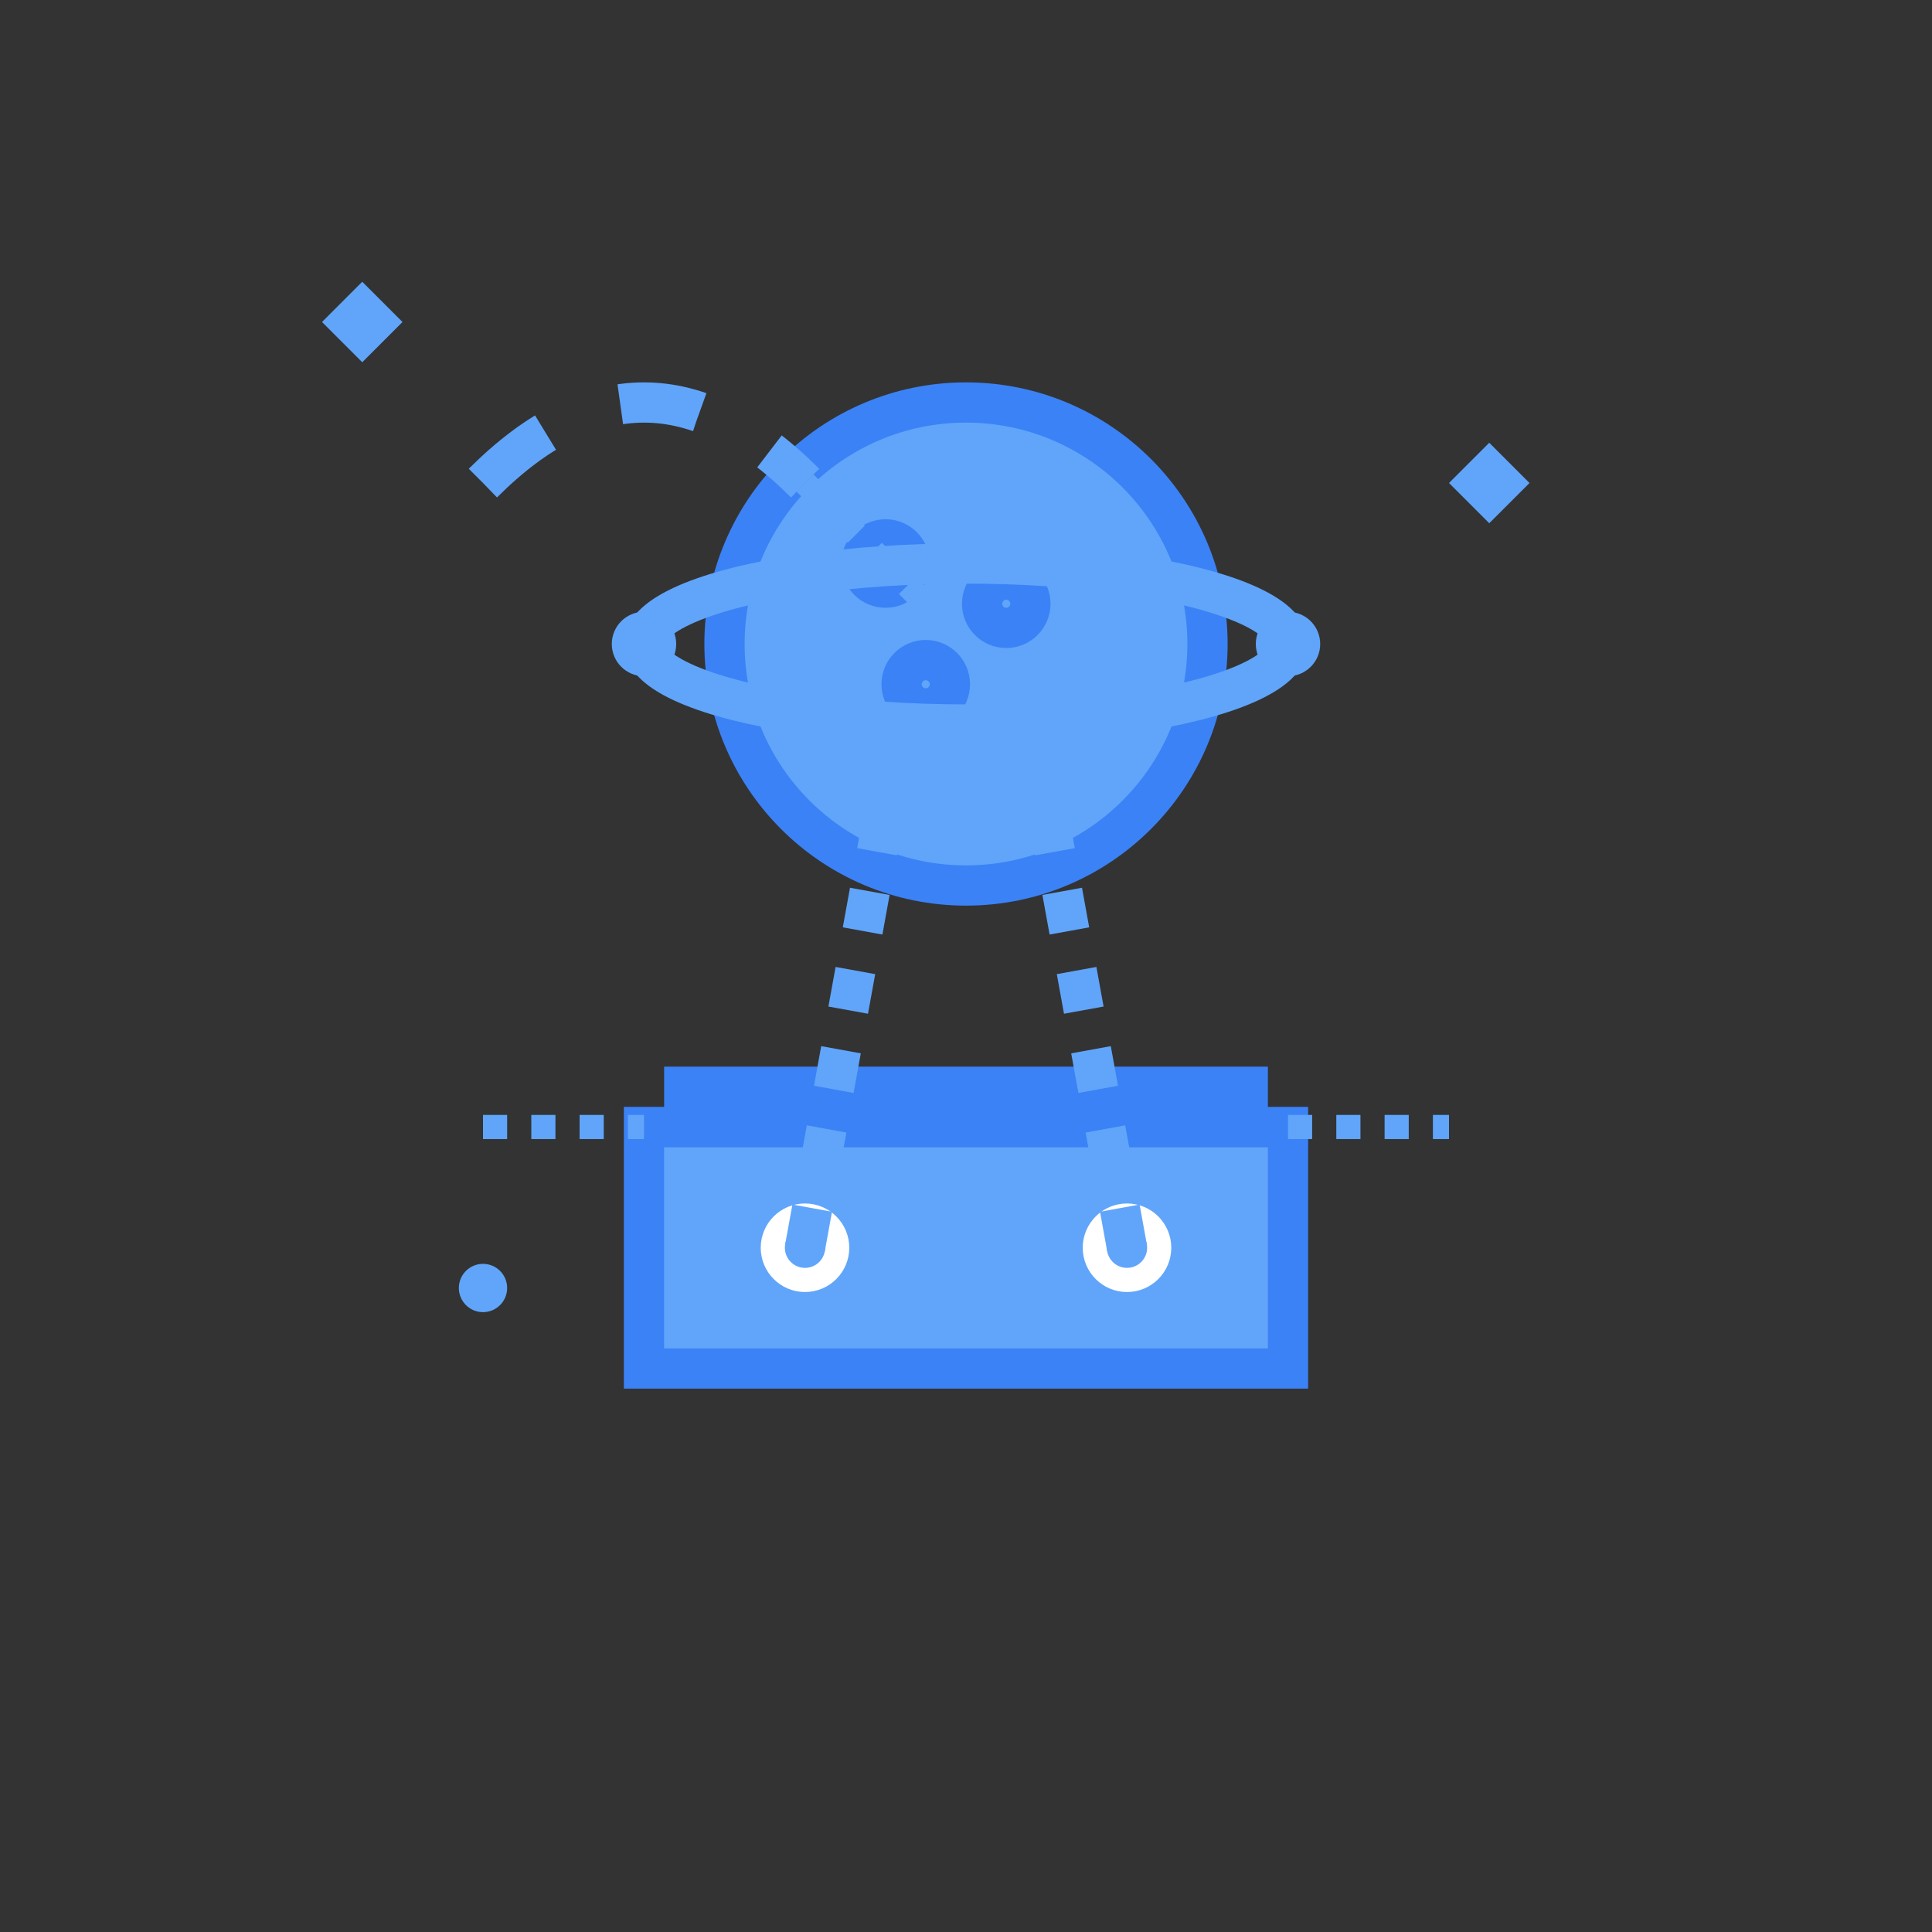 <svg xmlns="http://www.w3.org/2000/svg" viewBox="0 0 24 24" fill="none">
  <rect x="0" y="0" width="24" height="24" fill="#333333" stroke="none"/>
  <!-- Central "Planet" Object -->
  <circle cx="12" cy="8" r="3" fill="#60A5FA" stroke="#3B82F6" stroke-width="0.5"/>
  
  <!-- Finger holes on the planet -->
  <circle cx="11" cy="7" r="0.3" fill="none" stroke="#3B82F6" stroke-width="0.5"/>
  <circle cx="12.5" cy="7.5" r="0.3" fill="none" stroke="#3B82F6" stroke-width="0.5"/>
  <circle cx="11.5" cy="8.5" r="0.3" fill="none" stroke="#3B82F6" stroke-width="0.5"/>
  
  <!-- Saturn-like ring -->
  <ellipse cx="12" cy="8" rx="4" ry="1" fill="none" stroke="#60A5FA" stroke-width="0.5"/>
  
  <!-- Small moons/satellites on the ring -->
  <circle cx="8" cy="8" r="0.4" fill="#60A5FA"/>
  <circle cx="16" cy="8" r="0.4" fill="#60A5FA"/>
  
  <!-- Orbital path -->
  <path d="M6 6 Q8 4 10 6" stroke="#60A5FA" stroke-width="0.5" fill="none" stroke-dasharray="1,1"/>
  
  <!-- Base Structure (3D rectangular prism) -->
  <rect x="8" y="14" width="8" height="3" fill="#60A5FA" stroke="#3B82F6" stroke-width="0.5"/>
  <rect x="8.5" y="13.5" width="7" height="0.5" fill="#60A5FA" stroke="#3B82F6" stroke-width="0.5"/>
  
  <!-- Holes in the base -->
  <circle cx="10" cy="15.5" r="0.4" fill="none" stroke="white" stroke-width="0.3"/>
  <circle cx="14" cy="15.5" r="0.4" fill="none" stroke="white" stroke-width="0.3"/>
  
  <!-- Connecting energy beams -->
  <path d="M10 15.5 L11 10" stroke="#60A5FA" stroke-width="0.5" fill="none" stroke-dasharray="0.5,0.5"/>
  <path d="M14 15.5 L13 10" stroke="#60A5FA" stroke-width="0.5" fill="none" stroke-dasharray="0.5,0.5"/>
  
  <!-- Decorative stars -->
  <path d="M4 4 L4.5 3.5 L5 4 L4.5 4.5 Z" fill="#60A5FA"/>
  <path d="M18 6 L18.5 5.5 L19 6 L18.5 6.5 Z" fill="#60A5FA"/>
  
  <!-- Small decorative circle -->
  <circle cx="6" cy="16" r="0.3" fill="#60A5FA"/>
  
  <!-- Additional dashed lines -->
  <path d="M6 14 L8 14" stroke="#60A5FA" stroke-width="0.3" fill="none" stroke-dasharray="0.3,0.3"/>
  <path d="M16 14 L18 14" stroke="#60A5FA" stroke-width="0.3" fill="none" stroke-dasharray="0.3,0.3"/>
  <path d="M10 6 L12 8" stroke="#60A5FA" stroke-width="0.3" fill="none" stroke-dasharray="0.3,0.3"/>
</svg>
